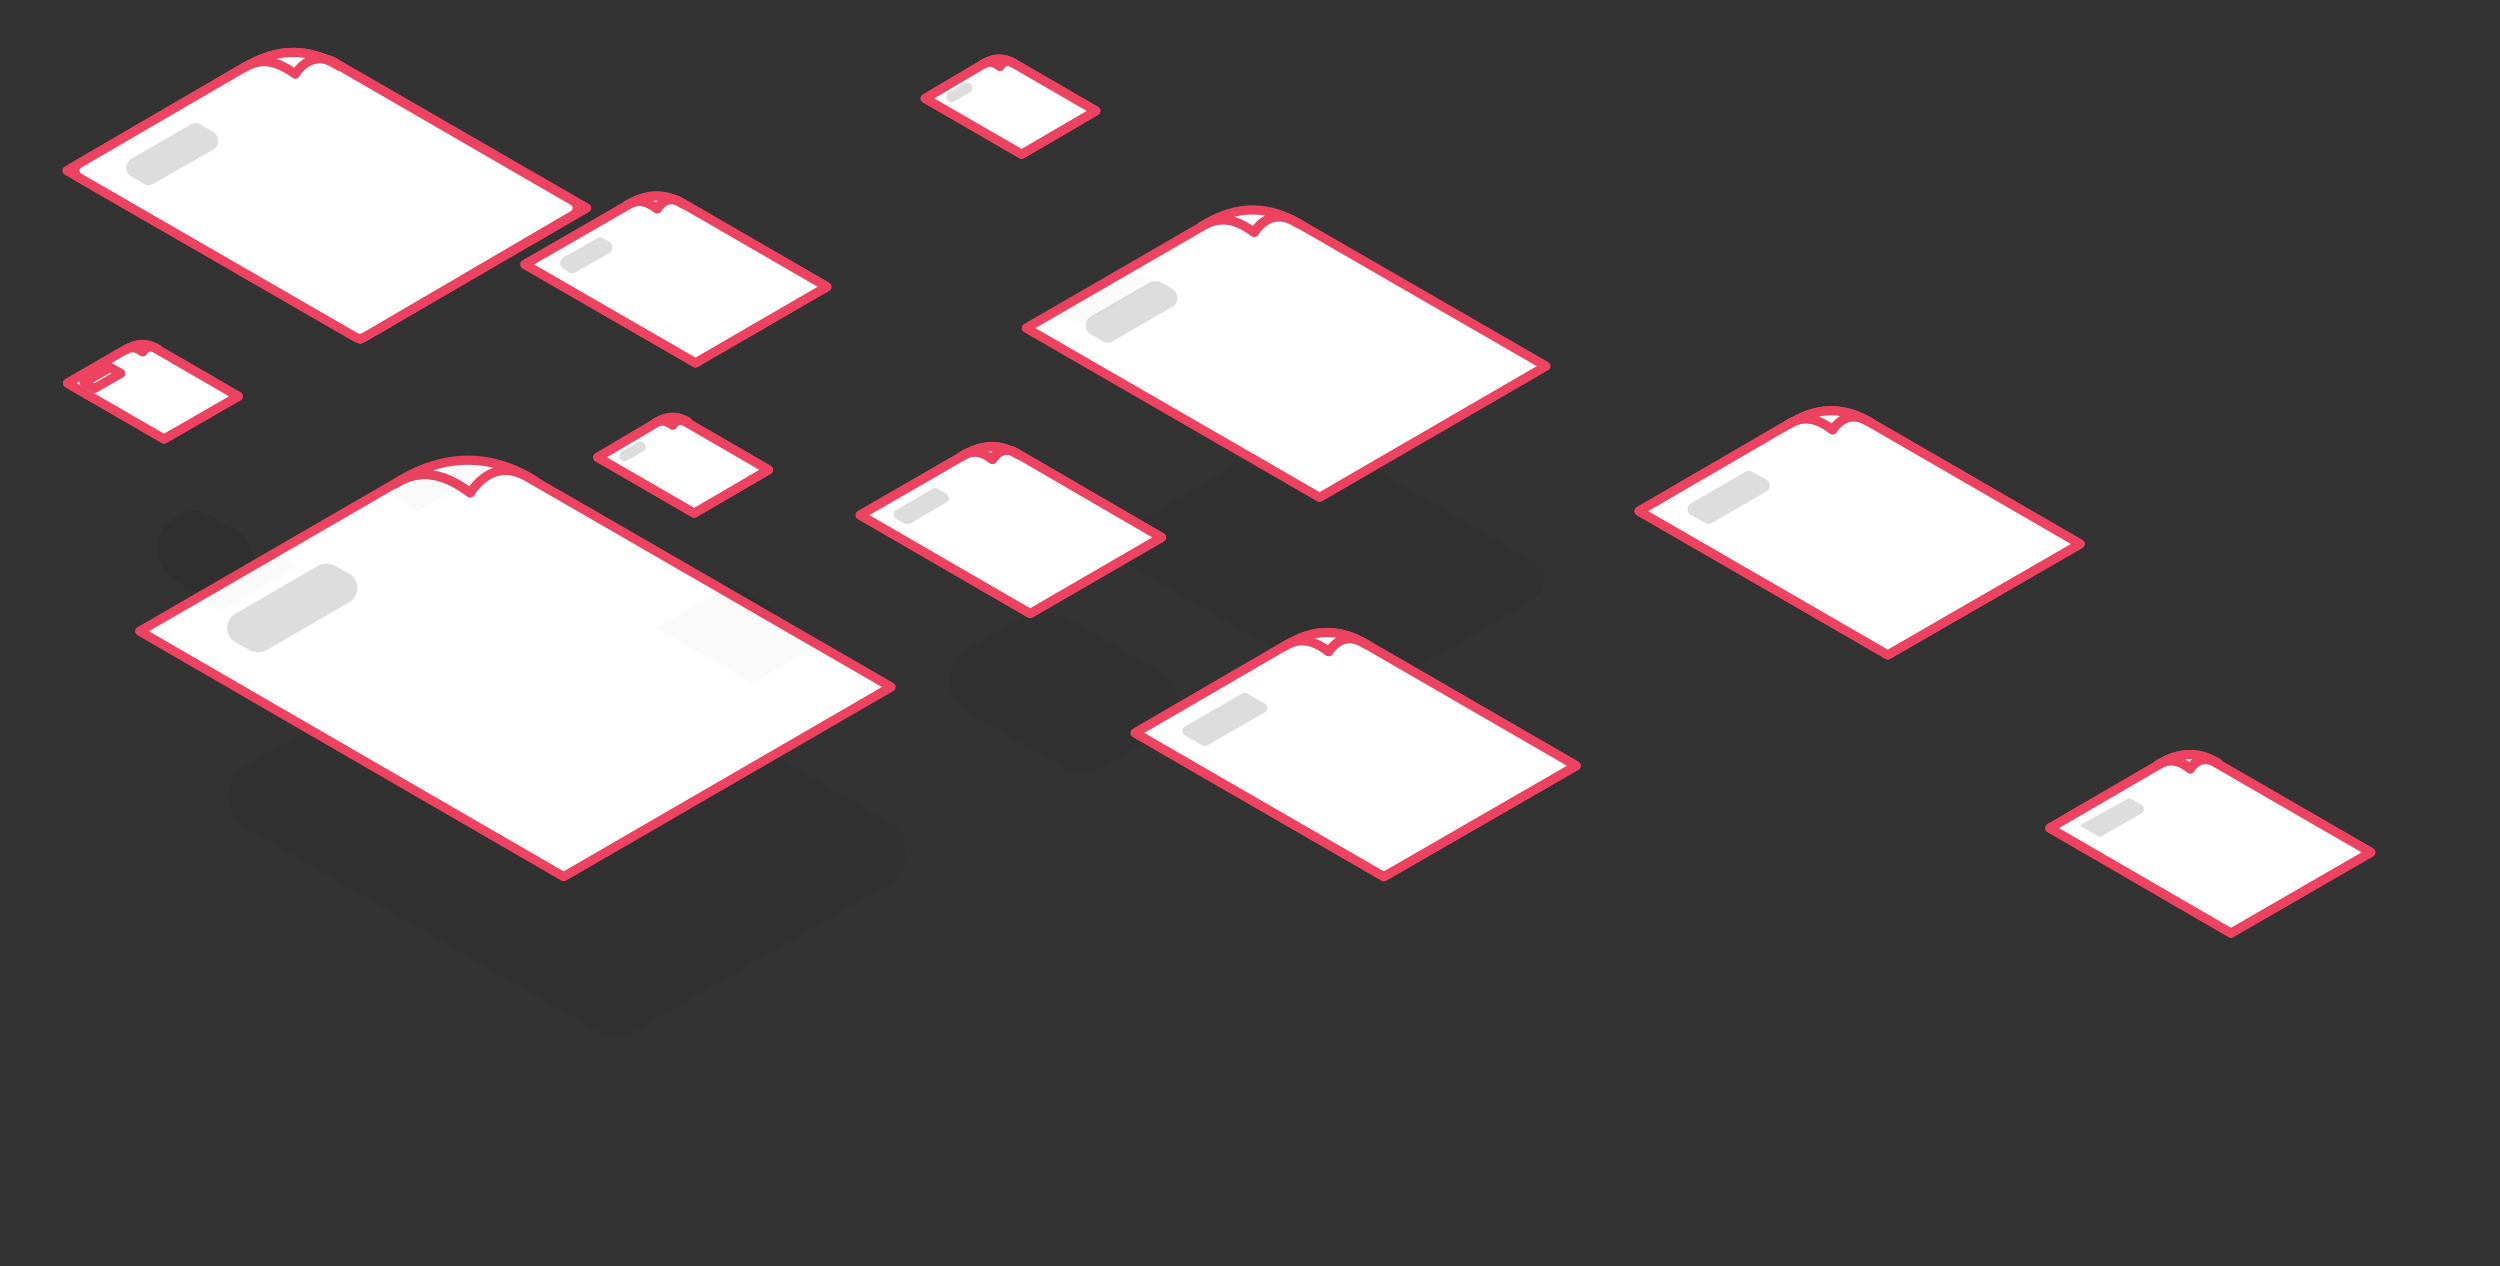 <?xml version="1.0" encoding="utf-8"?>
<!-- Generator: Adobe Illustrator 23.1.1, SVG Export Plug-In . SVG Version: 6.00 Build 0)  -->
<svg version="1.1" id="Layer_1" xmlns="http://www.w3.org/2000/svg" xmlns:xlink="http://www.w3.org/1999/xlink" x="0px" y="0px"
	 width="381" height="193" style="enable-background:new 0 0 381 193;" xml:space="preserve">
<rect width="100%" height="100%" fill="#333333" stroke="none"/>
<style type="text/css">
	.st0{fill:#FFFFFF;}
	.st1{fill:#211E1F;}
	.st2{fill:#717272;}
	.st3{fill:#E4E4E3;}
	.st4{fill:#FCFDFF;}
	.st5{fill:#929191;}
	.st6{fill:none;stroke:#211E1F;stroke-width:0.307;stroke-linejoin:round;stroke-miterlimit:10;}
	.st7{opacity:0.2;fill:#211E1F;}
	.st8{fill:#183151;}
	.st9{clip-path:url(#SVGID_2_);}
	.st10{fill:#342563;}
	.st11{fill:#60C7D9;}
	.st12{fill:#F2EA3F;}
	.st13{fill:#4181C3;}
	.st14{fill:#EB008B;}
	.st15{opacity:0.15;fill:#231F20;}
	.st16{fill:none;stroke:#BF007B;stroke-width:1.636;stroke-linecap:round;stroke-linejoin:round;stroke-miterlimit:10;}
	.st17{fill:none;stroke:#BF007B;stroke-width:0.467;stroke-linecap:round;stroke-linejoin:round;stroke-miterlimit:10;}
	.st18{opacity:0.1;fill:#231F20;}
	.st19{fill:#FFFFFF;stroke:#EE4360;stroke-width:1.402;stroke-linecap:round;stroke-linejoin:round;stroke-miterlimit:10;}
	.st20{opacity:0.15;}
</style>
<path class="st18" d="M89.3,98.5c-4.5-2.8-11.6-5.2-20.4,0c-0.4,0.2-0.7,0.4-1,0.5l0,0l-30.2,17.5c-3.8,2.2-3.8,7.7,0,9.8L91,157.2
	c1.8,1,3.9,1,5.7,0l38.5-22.3c3.8-2.2,3.8-7.7,0-9.8L88.3,97.9L89.3,98.5z"/>
<path class="st18" d="M204.6,68.8c-2.8-1.7-7.2-3.3-12.7,0c-0.2,0.1-0.4,0.2-0.6,0.3l0,0l-18.9,11c-2.4,1.4-2.4,4.8,0,6.2l33.3,19.3
	c1.1,0.6,2.5,0.6,3.6,0l24.1-14c2.4-1.4,2.4-4.8,0-6.2l-29.3-17L204.6,68.8z"/>
<path class="st18" d="M163.2,94.5c-1.8-1.1-4.6-2.1-8.2,0l0,0c-0.1,0.1-0.3,0.1-0.4,0.2l0,0l-7.1,4.1c-3.8,2.2-3.8,7.7,0,9.8
	l14.6,8.4c1.8,1,3.9,1,5.7,0l8.7-5c3.8-2.2,3.8-7.7,0-9.8L163.2,94.5z"/>
<path class="st15" d="M35.8,90.5L35.8,90.5c3.8-2.2,3.8-7.7,0-9.8l-3.9-2.2c-1-0.6-2.6-1.2-4.6,0l0,0c-0.1,0-0.2,0.1-0.2,0.1l0,0
	l-0.3,0.2c-3.8,2.2-3.8,7.7,0,9.8l3.3,1.9C31.9,91.5,34,91.5,35.8,90.5z"/>
<path class="st15" d="M116.6,101.7L116.6,101.7c3.8-2.2,3.8-7.7,0-9.8l-4.1-2.4l0.2,0.1c-1-0.6-2.6-1.2-4.6,0l0,0
	c-0.1,0-0.2,0.1-0.2,0.1l0,0l-0.3,0.2c-3.8,2.2-3.8,7.7,0,9.8l3.3,1.9C112.6,102.7,114.8,102.7,116.6,101.7z"/>
<g>
	<path class="st19" d="M272.5,64.7c1.2-0.7,3.3-1.9,6.8,0.8c0,0,1.9-3.3,5.2-1.4L317,82.9l-29.3,16.9l-37.9-21.9L272.5,64.7
		L272.5,64.7z"/>
	<path class="st19" d="M285,64.4c-2.6-1.6-6.8-3.1-11.9,0l-0.6,0.3l0,0c1.2-0.7,3.3-1.9,6.8,0.8c0,0,1.9-3.3,5.2-1.4L285,64.4z"/>
	<polygon class="st19" points="266.5,71.6 270.8,74 260.4,80 256.1,77.6 	"/>
</g>
<g>
	<path class="st19" d="M195.7,98.5c1.2-0.7,3.3-1.9,6.8,0.8c0,0,1.9-3.3,5.2-1.4l32.5,18.8l-29.3,16.9L173,111.7L195.7,98.5
		L195.7,98.5z"/>
	<path class="st19" d="M208.2,98.2c-2.6-1.6-6.8-3.1-11.9,0l-0.6,0.3l0,0c1.2-0.7,3.3-1.9,6.8,0.8c0,0,1.9-3.3,5.2-1.4L208.2,98.2z"
		/>
	<polygon class="st19" points="189.7,105.4 193.9,107.8 183.6,113.8 179.3,111.4 	"/>
</g>
<g>
	<path class="st19" d="M183.2,34.5c1.4-0.8,3.9-2.2,8,0.9c0,0,2.2-3.9,6.1-1.7l38.3,22.1l-34.5,20L156.4,50L183.2,34.5L183.2,34.5z"
		/>
	<path class="st19" d="M197.9,34.1c-3.1-1.9-8-3.6-14.1,0l-0.7,0.4l0,0c1.4-0.8,3.9-2.2,8,0.9c0,0,2.2-3.9,6.1-1.7L197.9,34.1z"/>
	<path class="st15" d="M176.9,43l1.7,1c1.1,0.6,1.1,2.2,0,2.8l-9,5.2c-0.5,0.3-1.1,0.3-1.6,0l-1.7-1c-1.1-0.6-1.1-2.2,0-2.8l9-5.2
		C175.8,42.8,176.4,42.8,176.9,43z"/>
</g>
<g>
	<path class="st19" d="M37,10.4c1.4-0.8,3.9-2.2,8,0.9c0,0,2.2-3.9,6.1-1.7l38.3,22.1l-34.5,20L10.2,26L37,10.4L37,10.4z"/>
	<path class="st19" d="M51.7,10.1c-3.1-1.9-8-3.6-14.1,0L37,10.4l0,0c1.4-0.8,3.9-2.2,8,0.9c0,0,2.2-3.9,6.1-1.7L51.7,10.1z"/>
	<polygon class="st19" points="29.9,18.5 34.9,21.4 22.6,28.4 17.7,25.6 	"/>
</g>
<g>
	<path class="st19" d="M60,73.8c2-1.2,5.7-3.2,11.6,1.3c0,0,3.2-5.7,8.8-2.4l55.4,32l-49.9,28.9L21.3,96.2L60,73.8L60,73.8z"/>
	<path class="st19" d="M81.4,73.2c-4.5-2.8-11.6-5.2-20.4,0l-0.9,0.6l0,0c2-1.2,5.7-3.2,11.6,1.3c0,0,3.2-5.7,8.8-2.4L81.4,73.2z"/>
	<path class="st15" d="M51,86.2l2.2,1.2c1.7,1,1.7,3.4,0,4.4l-12.6,7.3c-0.8,0.4-1.7,0.4-2.5,0l-2.2-1.2c-1.7-1-1.7-3.4,0-4.4
		l12.6-7.3C49.3,85.8,50.2,85.8,51,86.2z"/>
</g>
<g>
	<path class="st19" d="M146.7,69.5c0.8-0.5,2.3-1.3,4.6,0.5c0,0,1.3-2.3,3.5-1l22.2,12.9l-20,11.6l-25.9-15L146.7,69.5L146.7,69.5z"
		/>
	<path class="st19" d="M155.2,69.3c-1.8-1.1-4.6-2.1-8.2,0l-0.4,0.2l0,0c0.8-0.5,2.3-1.3,4.6,0.5c0,0,1.3-2.3,3.5-1L155.2,69.3z"/>
	<polygon class="st19" points="142.5,74.2 145.4,75.9 138.3,80 135.4,78.3 	"/>
</g>
<g>
	<path class="st19" d="M95.6,31.3c0.8-0.5,2.3-1.3,4.6,0.5c0,0,1.3-2.3,3.5-1L126,43.7l-20,11.6L80,40.3L95.6,31.3L95.6,31.3z"/>
	<path class="st19" d="M104.1,31.1c-1.8-1.1-4.6-2.1-8.2,0l-0.4,0.2l0,0c0.8-0.5,2.3-1.3,4.6,0.5c0,0,1.3-2.3,3.5-1L104.1,31.1z"/>
	<polygon class="st19" points="91.4,36 94.3,37.7 87.2,41.8 84.3,40.1 	"/>
</g>
<g>
	<path class="st19" d="M328.9,116.6c0.9-0.5,2.4-1.4,4.9,0.6c0,0,1.3-2.4,3.8-1l23.7,13.7l-21.3,12.3l-27.6-16L328.9,116.6
		L328.9,116.6z"/>
	<path class="st19" d="M338,116.3c-1.9-1.2-4.9-2.2-8.7,0l-0.4,0.2l0,0c0.9-0.5,2.4-1.4,4.9,0.6c0,0,1.3-2.4,3.8-1L338,116.3z"/>
	<polygon class="st19" points="324.5,121.6 327.6,123.3 320,127.7 316.9,125.9 	"/>
</g>
<g>
	<path class="st19" d="M149.8,9.8c0.5-0.3,1.3-0.7,2.6,0.3c0,0,0.7-1.3,2-0.5l12.6,7.3l-11.3,6.6l-14.7-8.5L149.8,9.8L149.8,9.8z"/>
	<path class="st19" d="M154.6,9.7c-1-0.6-2.6-1.2-4.6,0l-0.2,0.1l0,0c0.5-0.3,1.3-0.7,2.6,0.3c0,0,0.7-1.3,2-0.5L154.6,9.7z"/>
	<polygon class="st19" points="147.4,12.5 149.1,13.4 145,15.7 143.4,14.8 	"/>
</g>
<g>
	<path class="st19" d="M19.1,53.3c0.5-0.3,1.3-0.7,2.6,0.3c0,0,0.7-1.3,2-0.5l12.6,7.3L25,66.9l-14.7-8.5L19.1,53.3L19.1,53.3z"/>
	<path class="st19" d="M24,53.2c-1-0.6-2.6-1.2-4.6,0l-0.2,0.1l0,0c0.5-0.3,1.3-0.7,2.6,0.3c0,0,0.7-1.3,2-0.5L24,53.2z"/>
	<polygon class="st19" points="16.8,56 18.4,56.9 14.4,59.2 12.8,58.3 	"/>
</g>
<g>
	<path class="st19" d="M99.9,64.5c0.5-0.3,1.3-0.7,2.6,0.3c0,0,0.7-1.3,2-0.5l12.6,7.3l-11.3,6.6l-14.7-8.5L99.9,64.5L99.9,64.5z"/>
	<path class="st19" d="M104.8,64.3c-1-0.6-2.6-1.2-4.6,0l-0.2,0.1l0,0c0.5-0.3,1.3-0.7,2.6,0.3c0,0,0.7-1.3,2-0.5L104.8,64.3z"/>
	<polygon class="st19" points="97.6,67.1 99.2,68.1 95.2,70.4 93.5,69.4 	"/>
</g>
<g class="st20">
	<path class="st15" d="M293.4,90.3l0.6,0.3c-2.6-1.6-6.8-3.1-11.9,0l0,0c-0.2,0.1-0.4,0.2-0.6,0.3l0,0l-22.7,13.2l37.9,21.9
		l29.3-16.9L293.4,90.3z"/>
	<path class="st15" d="M247.1,141.7l-30.6-17.7l0.6,0.3c-2.6-1.6-6.8-3.1-11.9,0l0,0c-0.2,0.1-0.4,0.2-0.6,0.3l0,0l-20.8,12
		c-0.9,0.5-0.9,1.7,0,2.2l35.3,20.4c0.4,0.2,0.9,0.2,1.3,0l26.7-15.5C248,143.5,248,142.2,247.1,141.7z"/>
	<path class="st15" d="M60.6,36.2c-3.1-1.9-8-3.6-14.1,0l0,0c-0.2,0.1-0.5,0.2-0.7,0.4l0,0L19.1,52.1l44.6,25.8l34.5-20L60.6,36.2z"
		/>
	<path class="st15" d="M164.1,95.5c-1.8-1.1-4.6-2.1-8.2,0l0,0c-0.1,0.1-0.3,0.1-0.4,0.2l0,0l-15.6,9l25.9,15l20-11.6L164.1,95.5z"
		/>
	<path class="st15" d="M113,57.3c-1.8-1.1-4.6-2.1-8.2,0l0,0c-0.1,0.1-0.3,0.1-0.4,0.2l0,0l-15.6,9l25.9,15l20-11.6L113,57.3z"/>
	<path class="st15" d="M346.4,142.3l0.4,0.2c-1.9-1.2-4.9-2.2-8.7,0l0,0c-0.1,0.1-0.3,0.2-0.4,0.2l0,0l-16.6,9.6l27.6,16l21.3-12.3
		L346.4,142.3z"/>
	<path class="st15" d="M163.5,35.9c-1-0.6-2.6-1.2-4.6,0l0,0c-0.1,0-0.2,0.1-0.2,0.1l0,0l-8.8,5.1l14.7,8.5l11.3-6.6L163.5,35.9z"/>
	<path class="st15" d="M32.9,79.3c-1-0.6-2.6-1.2-4.6,0l0,0c-0.1,0-0.2,0.1-0.2,0.1l0,0l-8.8,5.1l14.7,8.5l11.3-6.6L32.9,79.3z"/>
	<path class="st15" d="M113.4,90.4l0.2,0.1c-1-0.6-2.6-1.2-4.6,0l0,0c-0.1,0-0.2,0.1-0.2,0.1l0,0l-8.8,5.1l14.7,8.5l11.3-6.6
		L113.4,90.4z"/>
</g>
<g>
	<path class="st19" d="M272.5,64.7c1.2-0.7,3.3-1.9,6.8,0.8c0,0,1.9-3.3,5.2-1.4L317,82.9l-29.3,16.9l-37.9-21.9L272.5,64.7
		L272.5,64.7z"/>
	<path class="st19" d="M285,64.4c-2.6-1.6-6.8-3.1-11.9,0l-0.6,0.3l0,0c1.2-0.7,3.3-1.9,6.8,0.8c0,0,1.9-3.3,5.2-1.4L285,64.4z"/>
	<path class="st15" d="M267,71.9l2.2,1.2c0.7,0.4,0.7,1.4,0,1.8l-8.3,4.8c-0.3,0.2-0.7,0.2-1,0l-2.2-1.2c-0.7-0.4-0.7-1.4,0-1.8
		l8.3-4.8C266.3,71.7,266.7,71.7,267,71.9z"/>
</g>
<g>
	<path class="st19" d="M195.7,98.5c1.2-0.7,3.3-1.9,6.8,0.8c0,0,1.9-3.3,5.2-1.4l32.5,18.8l-29.3,16.9L173,111.7L195.7,98.5
		L195.7,98.5z"/>
	<path class="st19" d="M208.2,98.2c-2.6-1.6-6.8-3.1-11.9,0l-0.6,0.3l0,0c1.2-0.7,3.3-1.9,6.8,0.8c0,0,1.9-3.3,5.2-1.4L208.2,98.2z"
		/>
	<path class="st15" d="M190.1,105.7l2.6,1.5c0.5,0.3,0.6,1.1,0,1.4l-8.7,5c-0.3,0.1-0.6,0.1-0.8,0l-2.6-1.5c-0.5-0.3-0.6-1.1,0-1.4
		l8.7-5C189.6,105.5,189.9,105.5,190.1,105.7z"/>
</g>
<g>
	<path class="st19" d="M37,10.4c1.3-0.8,3.5-2,7,0.2c0.5,0.3,1.2,0.2,1.6-0.2c0.9-1,2.8-2.3,5.4-0.8l36.3,21c0.9,0.5,0.9,1.7,0,2.2
		L55.5,51.4c-0.4,0.2-0.9,0.2-1.3,0L12.1,27.1c-0.9-0.5-0.9-1.7,0-2.2L37,10.4L37,10.4z"/>
	<path class="st19" d="M51.7,10.1c-3.1-1.9-8-3.6-14.1,0L37,10.4l0,0c1.4-0.8,3.9-2.2,8,0.9c0,0,2.2-3.9,6.1-1.7L51.7,10.1z"/>
	<path class="st15" d="M30.6,19l1.9,1.1c1,0.6,1,2.1,0,2.7L23.4,28c-0.5,0.3-1,0.3-1.5,0L20,26.9c-1-0.6-1-2.1,0-2.7l9.2-5.3
		C29.6,18.7,30.2,18.7,30.6,19z"/>
</g>
<g>
	<path class="st19" d="M146.7,69.5c0.8-0.5,2.3-1.3,4.6,0.5c0,0,1.3-2.3,3.5-1l22.2,12.9l-20,11.6l-25.9-15L146.7,69.5L146.7,69.5z"
		/>
	<path class="st19" d="M155.2,69.3c-1.8-1.1-4.6-2.1-8.2,0l-0.4,0.2l0,0c0.8-0.5,2.3-1.3,4.6,0.5c0,0,1.3-2.3,3.5-1L155.2,69.3z"/>
	<path class="st15" d="M142.9,74.5l1.3,0.7c0.5,0.3,0.6,1.1,0,1.4l-5.5,3.2c-0.3,0.1-0.6,0.1-0.8,0l-1.3-0.7c-0.5-0.3-0.6-1.1,0-1.4
		l5.5-3.2C142.4,74.3,142.7,74.3,142.9,74.5z"/>
</g>
<g>
	<path class="st19" d="M95.6,31.3c0.8-0.5,2.3-1.3,4.6,0.5c0,0,1.3-2.3,3.5-1L126,43.7l-20,11.6L80,40.3L95.6,31.3L95.6,31.3z"/>
	<path class="st19" d="M104.1,31.1c-1.8-1.1-4.6-2.1-8.2,0l-0.4,0.2l0,0c0.8-0.5,2.3-1.3,4.6,0.5c0,0,1.3-2.3,3.5-1L104.1,31.1z"/>
	<path class="st15" d="M91.9,36.3l0.9,0.5c0.7,0.4,0.7,1.4,0,1.8l-5.1,2.9c-0.3,0.2-0.7,0.2-1,0L85.9,41c-0.7-0.4-0.7-1.4,0-1.8
		l5.1-2.9C91.2,36.1,91.6,36.1,91.9,36.3z"/>
</g>
<g>
	<path class="st19" d="M328.9,116.6c0.9-0.5,2.4-1.4,4.9,0.6c0,0,1.3-2.4,3.8-1l23.7,13.7l-21.3,12.3l-27.6-16L328.9,116.6
		L328.9,116.6z"/>
	<path class="st19" d="M338,116.3c-1.9-1.2-4.9-2.2-8.7,0l-0.4,0.2l0,0c0.9-0.5,2.4-1.4,4.9,0.6c0,0,1.3-2.4,3.8-1L338,116.3z"/>
	<path class="st15" d="M324.5,121.6l1.8,1c0.5,0.3,0.6,1.1,0,1.4l-6.3,3.6l-3.1-1.8L324.5,121.6z"/>
</g>
<g>
	<path class="st19" d="M149.8,9.8c0.5-0.3,1.3-0.7,2.6,0.3c0,0,0.7-1.3,2-0.5l12.6,7.3l-11.3,6.6l-14.7-8.5L149.8,9.8L149.8,9.8z"/>
	<path class="st19" d="M154.6,9.7c-1-0.6-2.6-1.2-4.6,0l-0.2,0.1l0,0c0.5-0.3,1.3-0.7,2.6,0.3c0,0,0.7-1.3,2-0.5L154.6,9.7z"/>
	<path class="st15" d="M147.8,12.7L147.8,12.7c0.5,0.3,0.6,1.1,0,1.4l-2.4,1.4c-0.3,0.1-0.6,0.1-0.8,0v0c-0.5-0.3-0.6-1.1,0-1.4
		l2.4-1.4C147.3,12.6,147.6,12.6,147.8,12.7z"/>
</g>
<g>
	<path class="st19" d="M19.1,53.3c0.5-0.3,1.3-0.7,2.6,0.3c0,0,0.7-1.3,2-0.5l12.6,7.3L25,66.9l-14.7-8.5L19.1,53.3L19.1,53.3z"/>
	<path class="st19" d="M24,53.2c-1-0.6-2.6-1.2-4.6,0l-0.2,0.1l0,0c0.5-0.3,1.3-0.7,2.6,0.3c0,0,0.7-1.3,2-0.5L24,53.2z"/>
	<polygon class="st19" points="16.8,56 18.4,56.9 14.4,59.2 12.8,58.3 	"/>
</g>
<g>
	<path class="st19" d="M99.9,64.5c0.5-0.3,1.3-0.7,2.6,0.3c0,0,0.7-1.3,2-0.5l12.6,7.3l-11.3,6.6l-14.7-8.5L99.9,64.5L99.9,64.5z"/>
	<path class="st19" d="M104.8,64.3c-1-0.6-2.6-1.2-4.6,0l-0.2,0.1l0,0c0.5-0.3,1.3-0.7,2.6,0.3c0,0,0.7-1.3,2-0.5L104.8,64.3z"/>
	<path class="st15" d="M98,67.4L98,67.4c0.5,0.3,0.6,1.1,0,1.4l-2.4,1.4c-0.3,0.1-0.6,0.1-0.8,0h0c-0.5-0.3-0.6-1.1,0-1.4l2.4-1.4
		C97.4,67.2,97.7,67.2,98,67.4z"/>
</g>
</svg>
